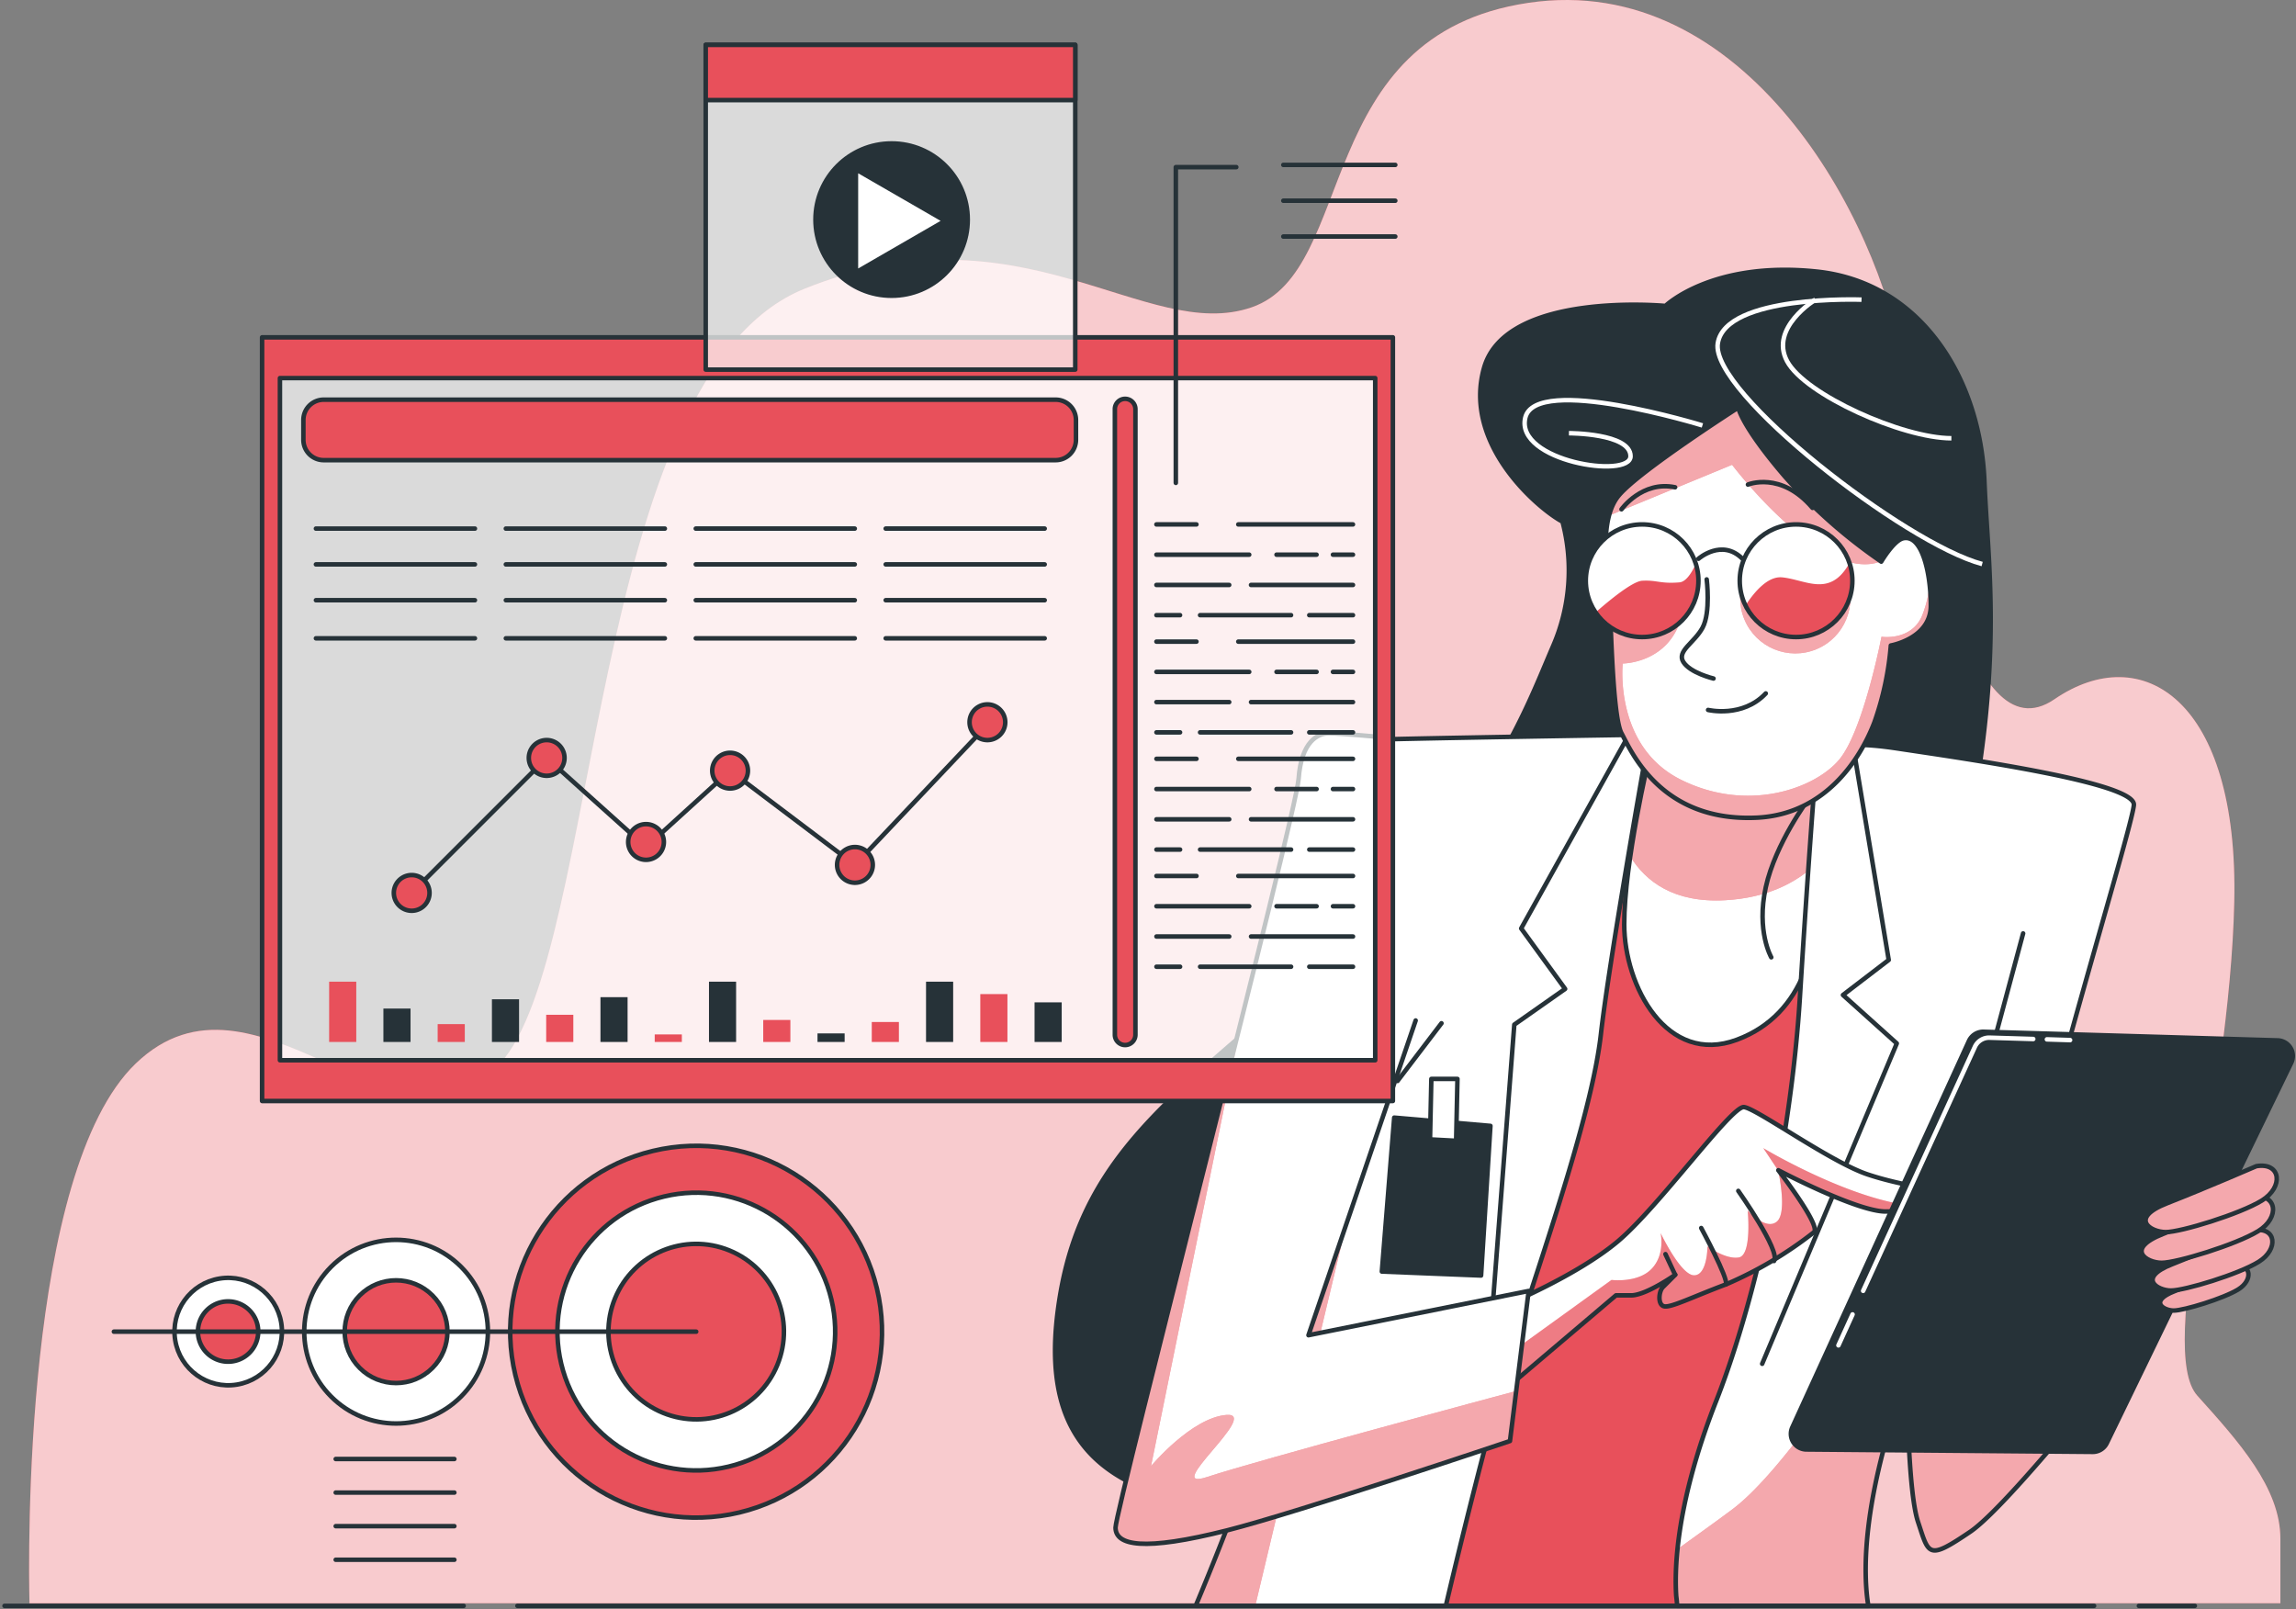 <svg width="508" height="356" fill="none" xmlns="http://www.w3.org/2000/svg"><rect width="100%" height="100%" fill="#808080" stroke="none"/><path d="M504.545 354.739v-14.287c0-11.232-9.178-21.437-18.369-31.642-9.192-10.205 7.15-64.286 8.164-109.188 1.014-44.903-20.41-58.176-39.793-44.903-19.383 13.274-28.575-42.861-33.684-74.503-5.109-31.643-34.684-86.71-82.708-79.587-48.024 7.124-37.712 59.203-61.177 67.354-23.465 8.15-51.026-23.479-98.996-4.082-47.971 19.396-44.903 146.94-67.354 171.432-22.451 24.492-54.08-25.506-80.614 0C5.095 259.345 6.283 344.481 6.523 354.739h498.022z" fill="#E8505B"/><path opacity=".7" d="M504.545 354.739v-14.287c0-11.232-9.178-21.437-18.369-31.642-9.192-10.205 7.15-64.286 8.164-109.188 1.014-44.903-20.41-58.176-39.793-44.903-19.383 13.274-28.575-42.861-33.684-74.503-5.109-31.643-34.684-86.71-82.708-79.587-48.024 7.124-37.712 59.203-61.177 67.354-23.465 8.15-51.026-23.479-98.996-4.082-47.971 19.396-44.903 146.94-67.354 171.432-22.451 24.492-54.08-25.506-80.614 0C5.095 259.345 6.283 344.481 6.523 354.739h498.022z" fill="#fff"/><path d="M368.49 67.69s-35.271-3.35-40.126 13.673c-4.856 17.022 12.152 31.322 17.342 34.057a42.045 42.045 0 01-2.135 27.667c-6.39 14.901-14.047 36.805-47.397 67.207-33.35 30.402-56.255 42.861-61.724 76.918-5.469 34.057 10.939 47.437 55.935 47.744 44.995.307 118.245-52.906 136.521-116.151 18.276-63.245 13.073-89.378 12.166-112.203-.907-22.825-14.02-44.102-37.138-46.517-23.118-2.414-33.444 7.604-33.444 7.604z" fill="#263238" stroke="#263238" stroke-linecap="round" stroke-linejoin="round"/><path d="M376.668 94.13s-36.912-11.353-39.193-1.709c-2.281 9.645 23.292 13.634 23.292 8.525 0-5.11-13.634-5.096-13.634-5.096m64.739-29.548s-30.095-1.134-31.803 9.658c-1.707 10.792 41.461 44.289 58.496 48.838" stroke="#fff" stroke-miterlimit="10"/><path d="M401.654 66.302s-10.219 6.243-6.243 13.633c3.975 7.39 25.546 17.035 36.338 17.035" stroke="#fff" stroke-miterlimit="10"/><path d="M355.497 164.364a315.56 315.56 0 0136.752 0c19.57 1.201 26.36 8.791 26.36 8.791s-29.562 120.234-32.363 142.605c-2.802 22.371-3.188 39.553-3.188 39.553h-73.544s17.969-76.705 25.159-113.844c7.191-37.138 20.824-77.105 20.824-77.105z" fill="#E8505B" stroke="#263238" stroke-linecap="round" stroke-linejoin="round"/><path d="M364.848 167.726s-5.482 23.105-5.482 36.778c0 13.674 9.431 31.323 24.932 25.546 15.501-5.776 17.942-22.144 17.942-32.816 0-10.672-.6-25.226-.6-25.226s-7.604 6.083-19.463 2.121c-11.859-3.962-17.329-6.403-17.329-6.403z" fill="#fff"/><path d="M402.187 190.831c-.16-9.338-.547-18.85-.547-18.85s-7.604 6.083-19.463 2.121c-11.859-3.962-17.342-6.376-17.342-6.376s-2.521 10.672-4.149 21.744c3.442 5.59 9.672 10.352 21.051 9.712 9.151-.521 15.688-3.762 20.45-8.351z" fill="#E8505B"/><path opacity=".5" d="M402.187 190.831c-.16-9.338-.547-18.85-.547-18.85s-7.604 6.083-19.463 2.121c-11.859-3.962-17.342-6.376-17.342-6.376s-2.521 10.672-4.149 21.744c3.442 5.59 9.672 10.352 21.051 9.712 9.151-.521 15.688-3.762 20.45-8.351z" fill="#fff"/><path d="M364.848 167.726s-5.482 23.105-5.482 36.778c0 13.674 9.431 31.323 24.932 25.546 15.501-5.776 17.942-22.144 17.942-32.816 0-10.672-.6-25.226-.6-25.226s-7.604 6.083-19.463 2.121c-11.859-3.962-17.329-6.403-17.329-6.403z" stroke="#263238" stroke-linecap="round" stroke-linejoin="round"/><path d="M400.12 176.837s-7.297 9.738-9.432 19.463c-2.134 9.725 1.214 15.515 1.214 15.515" stroke="#263238" stroke-linecap="round" stroke-linejoin="round"/><path d="M370.878 353.192c-.307-4.562-.613-19.156 8.818-43.168s16.715-59.91 18.543-89.378c1.827-29.468 3.348-48.651 3.348-48.651 0-5.483 2.121-8.818 18.236-6.39 16.114 2.428 52.599 7.604 52.306 12.473-.294 4.869-21.344 72.97-23.719 90.912-2.374 17.942-1.827 25.226 7.297 20.663 9.125-4.562 21.891-12.166 21.891-12.166v13.674s-32.229 41.354-41.661 47.744c-9.431 6.39-9.124 5.162-11.552-2.135-2.428-7.297-2.428-32.523-2.428-32.523-10.258 28.121-9.711 44.209-8.578 51.066h-42.301a28.524 28.524 0 00-.2-2.121zm64.739-101.971l12.006-44.689-12.006 44.689zM264.545 355.313h55.348c1.814-7.697 10.165-42.861 16.368-62.018 6.99-21.584 16.115-48.344 17.942-64.459 1.828-16.114 9.432-58.989 9.432-58.989 1.214-8.204 0-7.297 0-7.297s-58.39.907-62.698 1.214c-4.309.307-2.428 29.495-2.428 71.155.053 38.273-29.202 109.122-33.964 120.394zm44.662-116.138l9.725-12.766-9.725 12.766z" fill="#fff"/><path d="M448.464 268.976c.466-3.468 1.627-8.791 3.188-15.167l-11.139-2.095s-38.112 67.901-57.175 82.202c-4.269 3.201-8.418 6.109-12.126 8.831a60.745 60.745 0 00-.28 10.445c0 .814.106 1.494.146 2.121h42.355c-1.134-6.857-1.681-22.945 8.577-51.066 0 0 0 25.226 2.428 32.523 2.428 7.297 2.135 8.525 11.553 2.135 9.418-6.39 41.607-47.744 41.607-47.744v-13.674s-12.766 7.604-21.891 12.153c-9.124 4.549-9.685-2.735-7.243-20.664zm-146.727-14.287l-8.751 17.502c-8.738 35.632-24.999 74.971-28.441 83.122h13.18l24.012-100.624z" fill="#E8505B"/><path opacity=".5" d="M448.464 268.976c.466-3.468 1.627-8.791 3.188-15.167l-11.139-2.095s-38.112 67.901-57.175 82.202c-4.269 3.201-8.418 6.109-12.126 8.831a60.745 60.745 0 00-.28 10.445c0 .814.106 1.494.146 2.121h42.355c-1.134-6.857-1.681-22.945 8.577-51.066 0 0 0 25.226 2.428 32.523 2.428 7.297 2.135 8.525 11.553 2.135 9.418-6.39 41.607-47.744 41.607-47.744v-13.674s-12.766 7.604-21.891 12.153c-9.124 4.549-9.685-2.735-7.243-20.664zm-146.727-14.287l-8.751 17.502c-8.738 35.632-24.999 74.971-28.441 83.122h13.18l24.012-100.624z" fill="#fff"/><path d="M309.207 239.175l9.725-12.766m51.946 126.783c-.307-4.562-.613-19.156 8.818-43.168s16.715-59.91 18.543-89.378c1.827-29.468 3.348-48.651 3.348-48.651 0-5.483 2.121-8.818 18.236-6.39 16.114 2.428 52.599 7.604 52.306 12.473-.294 4.869-21.344 72.97-23.719 90.912-2.374 17.942-1.827 25.226 7.297 20.663 9.125-4.562 21.891-12.166 21.891-12.166v13.674s-32.229 41.354-41.661 47.744c-9.431 6.39-9.124 5.162-11.552-2.135-2.428-7.297-2.428-32.523-2.428-32.523-10.258 28.121-9.711 44.209-8.578 51.066h-42.301a28.524 28.524 0 00-.2-2.121zm64.739-101.971l12.006-44.689-12.006 44.689zM264.545 355.313h55.348c1.814-7.697 10.165-42.861 16.368-62.018 6.99-21.584 16.115-48.344 17.942-64.459 1.828-16.114 9.432-58.989 9.432-58.989 1.214-8.204 0-7.297 0-7.297s-58.39.907-62.698 1.214c-4.309.307-2.428 29.495-2.428 71.155.053 38.273-29.202 109.122-33.964 120.394z" stroke="#263238" stroke-linecap="round" stroke-linejoin="round"/><path d="M360.593 162.243l-24.025 43.182 9.725 13.38-11.246 7.897-6.683 86.963m82.147-145.619l7.377 44.356-10.125 7.75 11.913 10.712-29.788 70.889" stroke="#263238" stroke-linecap="round" stroke-linejoin="round"/><path d="M333.219 288.733s15.515-6.39 24.626-13.98c9.111-7.591 25.239-30.109 28.014-29.802 2.775.307 19.156 12.166 27.374 14.901 8.217 2.735 14.287 2.735 13.98 4.562-.307 1.828-3.642 3.642-10.032 3.642-6.389 0-23.718-9.125-23.718-9.125s9.431 12.167 7.91 13.687a86.959 86.959 0 01-19.463 11.553c-7.297 2.734-12.166 5.176-13.686 4.869-1.521-.307-1.214-3.349-.294-4.256l2.735-2.734s-6.457 4.562-9.778 4.562h-3.349l-26.146 22.184 1.827-20.063z" fill="#fff"/><path d="M424.505 266.882h-.267c-14.34-.987-34.097-12.846-34.097-12.846l3.282 4.922s17.342 9.125 23.718 9.125a19.42 19.42 0 007.364-1.201z" fill="#E8505B"/><path d="M393.103 270.31c-2.468 1.988-6.417-2.467-6.417-2.467s.987 9.884-1.974 10.378c-2.962.494-6.924-2.468-6.924-2.468s0 6.417-2.961 6.417c-2.962 0-7.404-9.338-7.404-9.338s1.067 4.695-1.988 7.897c-3.054 3.202-8.884 2.468-8.884 2.468l-23.225 16.755-1.334 1.547-.654 7.284 26.2-22.171h3.335c3.348 0 9.738-4.562 9.738-4.562l-2.734 2.734c-.921.907-1.228 4.002.293 4.256 1.521.253 6.39-2.135 13.687-4.869a87.003 87.003 0 0019.463-11.553c1.521-1.52-7.911-13.687-7.911-13.687s2.161 9.405-.306 11.379z" fill="#E8505B"/><g opacity=".5" fill="#fff"><path opacity=".5" d="M424.505 266.882h-.267c-14.34-.987-34.097-12.846-34.097-12.846l3.282 4.922s17.342 9.125 23.718 9.125a19.42 19.42 0 007.364-1.201z"/><path opacity=".5" d="M393.103 270.31c-2.468 1.988-6.417-2.467-6.417-2.467s.987 9.884-1.974 10.378c-2.962.494-6.924-2.468-6.924-2.468s0 6.417-2.961 6.417c-2.962 0-7.404-9.338-7.404-9.338s1.067 4.695-1.988 7.897c-3.054 3.202-8.884 2.468-8.884 2.468l-23.225 16.755-1.334 1.547-.654 7.284 26.2-22.171h3.335c3.348 0 9.738-4.562 9.738-4.562l-2.734 2.734c-.921.907-1.228 4.002.293 4.256 1.521.253 6.39-2.135 13.687-4.869a87.003 87.003 0 0019.463-11.553c1.521-1.52-7.911-13.687-7.911-13.687s2.161 9.405-.306 11.379z"/></g><path d="M370.625 282.05l-2.135-4.563m7.911-5.776s6.083 11.246 5.469 12.46m2.735-20.677s9.431 13.34 7.911 15.514" stroke="#263238" stroke-linecap="round" stroke-linejoin="round"/><path d="M333.219 288.733s15.515-6.39 24.626-13.98c9.111-7.591 25.239-30.109 28.014-29.802 2.775.307 19.156 12.166 27.374 14.901 8.217 2.735 14.287 2.735 13.98 4.562-.307 1.828-3.642 3.642-10.032 3.642-6.389 0-23.718-9.125-23.718-9.125s9.431 12.167 7.91 13.687a86.959 86.959 0 01-19.463 11.553c-7.297 2.734-12.166 5.176-13.686 4.869-1.521-.307-1.214-3.349-.294-4.256l2.735-2.734s-6.457 4.562-9.778 4.562h-3.349l-26.146 22.184 1.827-20.063z" stroke="#263238" stroke-linecap="round" stroke-linejoin="round"/><path d="M306.473 163.164s-10.045-.921-12.473-.921c-2.428 0-6.083 1.828-6.67 10.032-.587 8.204-40.514 161.761-40.514 165.709 0 3.949 6.043 5.336 24.719.614 15.755-4.002 62.551-19.757 62.551-19.757l4.136-33.203-48.718 9.792 23.719-69.635" fill="#fff"/><path d="M335.514 307.756c-3.442.92-57.949 15.554-68.328 19.009-10.672 3.575 11.913-14.3 4.176-13.7-7.737.6-16.689 11.312-16.689 11.312l20.731-101.73c-11.926 47.957-28.588 112.789-28.588 115.337 0 4.002 6.043 5.336 24.719.614 15.755-4.002 62.551-19.757 62.551-19.757l1.428-11.085z" fill="#E8505B"/><path opacity=".5" d="M335.514 307.756c-3.442.92-57.949 15.554-68.328 19.009-10.672 3.575 11.913-14.3 4.176-13.7-7.737.6-16.689 11.312-16.689 11.312l20.731-101.73c-11.926 47.957-28.588 112.789-28.588 115.337 0 4.002 6.043 5.336 24.719.614 15.755-4.002 62.551-19.757 62.551-19.757l1.428-11.085z" fill="#fff"/><path d="M306.473 163.164s-10.045-.921-12.473-.921c-2.428 0-6.083 1.828-6.67 10.032-.587 8.204-40.514 161.761-40.514 165.709 0 3.949 6.043 5.336 24.719.614 15.755-4.002 62.551-19.757 62.551-19.757l4.136-33.203-48.718 9.792 23.719-69.635" stroke="#263238" stroke-linecap="round" stroke-linejoin="round"/><path d="M308.474 247.286l-2.735 34.057 21.958.88 2.067-33.11-21.29-1.827z" fill="#263238" stroke="#263238" stroke-linecap="round" stroke-linejoin="round"/><path d="M316.691 238.721l-.293 13.38 5.776.307.293-13.687h-5.776z" fill="#fff" stroke="#263238" stroke-linecap="round" stroke-linejoin="round"/><path d="M435.644 230.304l-39.086 85.509a3.45 3.45 0 00.223 3.293 3.452 3.452 0 002.885 1.603l63.338.534a3.444 3.444 0 003.135-1.935l40.807-84.148a3.464 3.464 0 00-.155-3.303 3.456 3.456 0 00-2.86-1.66l-65.019-1.908a3.487 3.487 0 00-3.268 2.015z" fill="#263238" stroke="#263238" stroke-linecap="round" stroke-linejoin="round"/><path d="M409.884 290.827l-3.121 6.844m43.101-67.781l-9.671-.293a3.466 3.466 0 00-3.242 2.027l-24.719 53.987m45.783-55.481l-5.122-.16" stroke="#fff" stroke-linecap="round" stroke-linejoin="round"/><path d="M494.487 280.169s-7.564 3.268-13.34 5.509c-5.777 2.241-2.455 4.296-.201 4.296 2.255 0 11.033-2.668 14.301-4.696 3.268-2.028 2.908-5.723-.76-5.109z" fill="#E8505B"/><path opacity=".5" d="M494.487 280.169s-7.564 3.268-13.34 5.509c-5.777 2.241-2.455 4.296-.201 4.296 2.255 0 11.033-2.668 14.301-4.696 3.268-2.028 2.908-5.723-.76-5.109z" fill="#fff"/><path d="M494.487 280.169s-7.564 3.268-13.34 5.509c-5.777 2.241-2.455 4.296-.201 4.296 2.255 0 11.033-2.668 14.301-4.696 3.268-2.028 2.908-5.723-.76-5.109z" stroke="#263238" stroke-linecap="round" stroke-linejoin="round"/><path d="M498.662 272.231s-10.272 4.443-18.049 7.484c-7.777 3.042-3.322 5.83-.267 5.83s14.981-3.602 19.423-6.377c4.442-2.775 3.882-7.777-1.107-6.937z" fill="#E8505B"/><path opacity=".5" d="M498.662 272.231s-10.272 4.443-18.049 7.484c-7.777 3.042-3.322 5.83-.267 5.83s14.981-3.602 19.423-6.377c4.442-2.775 3.882-7.777-1.107-6.937z" fill="#fff"/><path d="M498.662 272.231s-10.272 4.443-18.049 7.484c-7.777 3.042-3.322 5.83-.267 5.83s14.981-3.602 19.423-6.377c4.442-2.775 3.882-7.777-1.107-6.937z" stroke="#263238" stroke-linecap="round" stroke-linejoin="round"/><path d="M498.355 264.814s-11.259 4.856-19.77 8.204c-8.511 3.349-3.642 6.39-.307 6.39s16.422-4.002 21.344-7.003c4.923-3.002 4.203-8.471-1.267-7.591z" fill="#E8505B"/><path opacity=".5" d="M498.355 264.814s-11.259 4.856-19.77 8.204c-8.511 3.349-3.642 6.39-.307 6.39s16.422-4.002 21.344-7.003c4.923-3.002 4.203-8.471-1.267-7.591z" fill="#fff"/><path d="M498.355 264.814s-11.259 4.856-19.77 8.204c-8.511 3.349-3.642 6.39-.307 6.39s16.422-4.002 21.344-7.003c4.923-3.002 4.203-8.471-1.267-7.591z" stroke="#263238" stroke-linecap="round" stroke-linejoin="round"/><path d="M499.236 258.024s-11.246 4.869-19.757 8.204c-8.511 3.335-3.655 6.39-.307 6.39 3.349 0 16.422-4.002 21.278-6.99 4.855-2.988 4.255-8.511-1.214-7.604z" fill="#E8505B"/><path opacity=".5" d="M499.236 258.024s-11.246 4.869-19.757 8.204c-8.511 3.335-3.655 6.39-.307 6.39 3.349 0 16.422-4.002 21.278-6.99 4.855-2.988 4.255-8.511-1.214-7.604z" fill="#fff"/><path d="M499.236 258.024s-11.246 4.869-19.757 8.204c-8.511 3.335-3.655 6.39-.307 6.39 3.349 0 16.422-4.002 21.278-6.99 4.855-2.988 4.255-8.511-1.214-7.604z" stroke="#263238" stroke-linecap="round" stroke-linejoin="round"/><path d="M384.605 90.18s-21.891 13.994-26.453 19.463c-4.562 5.47-2.428 17.036-2.121 20.677.307 3.642.6 28.014 2.734 31.923 2.135 3.909 8.658 19.637 29.895 18.676 15.301-.707 23.012-13.166 26.053-21.077a66.888 66.888 0 003.642-17.022s8.845-1.534 8.845-8.831-1.975-15.808-6.11-14.887c-2.094.466-4.856 5.162-4.856 5.162a116.926 116.926 0 01-21.344-18.849c-9.671-11.273-10.285-15.235-10.285-15.235z" fill="#fff"/><path d="M383.231 102.84s20.009 26.493 33.003 21.344a116.926 116.926 0 01-21.344-18.849c-9.725-11.246-10.339-15.208-10.339-15.208s-21.891 13.994-26.453 19.463a11.528 11.528 0 00-2.148 4.509l27.281-11.259zm43.675 26.653a23.974 23.974 0 01-1.721 6.937c-2.481 5.443-8.897 4.456-8.897 4.456s-4.002 20.744-9.338 27.16c-5.336 6.417-20.251 11.859-35.071 4.456-14.821-7.404-12.847-25.693-12.847-25.693s8.898 0 12.353-8.404c3.455-8.405-.987-12.353-9.885-11.846a8.89 8.89 0 00-5.616 2.281c.067.573.12 1.08.16 1.481.307 3.655.6 28.014 2.735 31.922 2.134 3.909 8.657 19.637 29.895 18.676 15.301-.707 23.011-13.166 26.053-21.077a66.93 66.93 0 003.642-17.022s8.844-1.534 8.844-8.831a41.979 41.979 0 00-.307-4.496z" fill="#E8505B"/><path opacity=".5" d="M426.906 129.493a23.974 23.974 0 01-1.721 6.937c-2.481 5.443-8.897 4.456-8.897 4.456s-4.002 20.744-9.338 27.16c-5.336 6.417-20.251 11.859-35.071 4.456-14.821-7.404-12.847-25.693-12.847-25.693s8.898 0 12.353-8.404c3.455-8.405-.987-12.353-9.885-11.846a8.89 8.89 0 00-5.616 2.281c.067.573.12 1.08.16 1.481.307 3.655.6 28.014 2.735 31.922 2.134 3.909 8.657 19.637 29.895 18.676 15.301-.707 23.011-13.166 26.053-21.077a66.93 66.93 0 003.642-17.022s8.844-1.534 8.844-8.831a41.979 41.979 0 00-.307-4.496z" fill="#fff"/><path d="M401.909 143.637c6.215-2.591 9.153-9.73 6.562-15.946-2.591-6.215-9.73-9.153-15.945-6.562-6.216 2.591-9.154 9.73-6.563 15.945 2.591 6.216 9.73 9.154 15.946 6.563z" fill="#E8505B"/><path opacity=".5" d="M401.909 143.637c6.215-2.591 9.153-9.73 6.562-15.946-2.591-6.215-9.73-9.153-15.945-6.562-6.216 2.591-9.154 9.73-6.563 15.945 2.591 6.216 9.73 9.154 15.946 6.563z" fill="#fff"/><path opacity=".5" d="M383.231 102.84s20.009 26.493 33.003 21.344a116.926 116.926 0 01-21.344-18.849c-9.725-11.246-10.339-15.208-10.339-15.208s-21.891 13.994-26.453 19.463a11.528 11.528 0 00-2.148 4.509l27.281-11.259z" fill="#fff"/><path d="M384.605 90.18s-21.891 13.994-26.453 19.463c-4.562 5.47-2.428 17.036-2.121 20.677.307 3.642.6 28.014 2.734 31.923 2.135 3.909 8.658 19.637 29.895 18.676 15.301-.707 23.012-13.166 26.053-21.077a66.888 66.888 0 003.642-17.022s8.845-1.534 8.845-8.831-1.975-15.808-6.11-14.887c-2.094.466-4.856 5.162-4.856 5.162a116.926 116.926 0 01-21.344-18.849c-9.671-11.273-10.285-15.235-10.285-15.235z" stroke="#263238" stroke-linecap="round" stroke-linejoin="round"/><path d="M363.328 140.952c6.881 0 12.459-5.578 12.459-12.459 0-6.881-5.578-12.46-12.459-12.46-6.882 0-12.46 5.579-12.46 12.46 0 6.881 5.578 12.459 12.46 12.459z" fill="#fff"/><path d="M353.016 135.51a12.475 12.475 0 0022.198-10.766c-1.041 2.282-2.281 4.002-3.629 4.109-4.215.36-5.002-.547-8.257-.36-2.108.133-7.057 4.162-10.312 7.017z" fill="#E8505B"/><path d="M363.328 140.952c6.881 0 12.459-5.578 12.459-12.459 0-6.881-5.578-12.46-12.459-12.46-6.882 0-12.46 5.579-12.46 12.46 0 6.881 5.578 12.459 12.46 12.459z" stroke="#263238" stroke-linecap="round" stroke-linejoin="round"/><path d="M397.385 140.952c6.881 0 12.459-5.578 12.459-12.459 0-6.881-5.578-12.46-12.459-12.46-6.881 0-12.46 5.579-12.46 12.46 0 6.881 5.579 12.459 12.46 12.459z" fill="#fff"/><path d="M397.385 140.966a12.475 12.475 0 0012.459-12.473c0-1.329-.216-2.649-.64-3.909-4.322 7.724-9.592 3.695-14.874 3.162-3.175-.32-6.163 3.175-8.137 6.23a12.463 12.463 0 0011.192 6.99z" fill="#E8505B"/><path d="M397.385 140.952c6.881 0 12.459-5.578 12.459-12.459 0-6.881-5.578-12.46-12.459-12.46-6.881 0-12.46 5.579-12.46 12.46 0 6.881 5.579 12.459 12.46 12.459zm-21.598-17.315s5.176-4.562 9.738 0m-26.759-10.952s4.562-6.39 11.859-4.869m16.115-.6s7.296-3.042 14.287 5.162m-23.412 15.821s.907 7.297-.907 10.672c-1.815 3.375-5.777 5.176-4.256 7.604s6.67 3.655 6.67 3.655m-1.2 6.951s7.604 1.827 12.766-3.656M102.584 355.313H1m462.324 0H114.483m371.133 0h-12.38" stroke="#263238" stroke-linecap="round" stroke-linejoin="round"/><path opacity=".71" d="M304.285 83.657H61.937V234.6h242.348V83.657z" fill="#fff"/><path d="M57.988 74.64v168.964H308.18V74.639H57.988zm246.283 159.946H61.937V83.657h242.334v150.929z" fill="#E8505B" stroke="#263238" stroke-linecap="round" stroke-linejoin="round"/><path d="M71.622 88.433H233.57a4.494 4.494 0 014.495 4.495v4.376a4.506 4.506 0 01-4.509 4.509H71.622a4.494 4.494 0 01-4.496-4.496v-4.375a4.496 4.496 0 014.496-4.51z" fill="#E8505B" stroke="#263238" stroke-linecap="round" stroke-linejoin="round"/><path d="M69.901 116.954h35.178m-35.178 7.924h35.178m-35.178 7.924h35.178m-35.178 8.431h35.178m6.843-24.279H147.1m-35.178 7.924H147.1m-35.178 7.924H147.1m-35.178 8.431H147.1m6.843-24.279h35.178m-35.178 7.924h35.178m-35.178 7.924h35.178m-35.178 8.431h35.178m6.843-24.279h35.178m-35.178 7.924h35.178m-35.178 7.924h35.178m-35.178 8.431h35.178M91.085 197.567l29.868-29.868 21.985 19.73 18.596-16.915 27.627 20.85 29.868-31.562" stroke="#263238" stroke-linecap="round" stroke-linejoin="round"/><path d="M120.953 171.648a3.949 3.949 0 100-7.898 3.949 3.949 0 000 7.898zm40.58 2.815a3.949 3.949 0 100-7.898 3.949 3.949 0 000 7.898zm27.628 20.85a3.949 3.949 0 10-.002-7.898 3.949 3.949 0 00.002 7.898zm29.308-31.562a3.949 3.949 0 10-.002-7.898 3.949 3.949 0 00.002 7.898zM91.085 201.516a3.949 3.949 0 100-7.898 3.949 3.949 0 000 7.898zm51.853-11.272a3.949 3.949 0 10-.002-7.898 3.949 3.949 0 00.002 7.898zm105.999 40.98a2.268 2.268 0 01-2.268-2.268V90.514a2.266 2.266 0 012.268-2.268 2.282 2.282 0 012.281 2.268v138.442a2.28 2.28 0 01-2.281 2.268z" fill="#E8505B" stroke="#263238" stroke-linecap="round" stroke-linejoin="round"/><path d="M273.976 116.033h25.373m-43.488 0h8.857m30.202 6.697h4.429m-16.915 0h8.858m-35.431 0h20.53m.4 6.697h22.558m-43.488 0h16.101m17.716 6.683h9.671m-33.83 0h20.13m-29.788 0h5.229m12.886 5.856h25.373m-43.488 0h8.857m30.202 6.697h4.429m-16.915 0h8.858m-35.431 0h20.53m.4 6.683h22.558m-43.488 0h16.101m17.716 6.697h9.671m-33.83 0h20.13m-29.788 0h5.229m12.886 5.856h25.373m-43.488 0h8.857m30.202 6.684h4.429m-16.915 0h8.858m-35.431 0h20.53m.4 6.696h22.558m-43.488 0h16.101m17.716 6.697h9.671m-33.83 0h20.13m-29.788 0h5.229m12.886 5.843h25.373m-43.488 0h8.857m30.202 6.697h4.429m-16.915 0h8.858m-35.431 0h20.53m.4 6.696h22.558m-43.488 0h16.101m17.716 6.684h9.671m-33.83 0h20.13m-29.788 0h5.229" stroke="#263238" stroke-linecap="round" stroke-linejoin="round"/><path d="M78.826 217.204h-6.003v13.34h6.003v-13.34z" fill="#E8505B"/><path d="M90.832 223.154h-6.003v7.39h6.003v-7.39z" fill="#263238"/><path d="M102.837 226.595h-6.002v3.949h6.002v-3.949z" fill="#E8505B"/><path d="M114.844 221.099h-6.003v9.445h6.003v-9.445z" fill="#263238"/><path d="M126.85 224.528h-6.003v6.016h6.003v-6.016z" fill="#E8505B"/><path d="M138.856 220.632h-6.003v9.912h6.003v-9.912z" fill="#263238"/><path d="M150.862 228.876h-6.003v1.668h6.003v-1.668z" fill="#E8505B"/><path d="M162.867 217.204h-6.002v13.34h6.002v-13.34z" fill="#263238"/><path d="M174.873 225.675h-6.003v4.869h6.003v-4.869z" fill="#E8505B"/><path d="M186.879 228.65h-6.003v1.894h6.003v-1.894z" fill="#263238"/><path d="M198.886 226.128h-6.003v4.416h6.003v-4.416z" fill="#E8505B"/><path d="M210.892 217.204h-6.003v13.34h6.003v-13.34z" fill="#263238"/><path d="M222.898 219.952h-6.003v10.592h6.003v-10.592z" fill="#E8505B"/><path d="M234.904 221.78h-6.003v8.764h6.003v-8.764z" fill="#263238"/><path d="M260.156 106.842V36.98h13.38m10.405-.493h24.773m-24.773 7.923h24.773m-24.773 7.925h24.773M74.277 322.817h26.253m-26.253 7.43h26.253m-26.253 7.43h26.253m-26.253 7.431h26.253" stroke="#263238" stroke-linecap="round" stroke-linejoin="round"/><path d="M163.593 334.652c22.09-5.287 35.711-27.481 30.424-49.571-5.287-22.09-27.48-35.711-49.57-30.424-22.09 5.287-35.712 27.48-30.425 49.57 5.287 22.09 27.481 35.712 49.571 30.425z" fill="#E8505B" stroke="#263238" stroke-linecap="round" stroke-linejoin="round"/><path d="M161.191 324.503c16.504-3.938 26.691-20.509 22.753-37.013-3.938-16.504-20.51-26.691-37.014-22.753-16.504 3.938-26.691 20.509-22.753 37.013 3.938 16.504 20.51 26.691 37.014 22.753z" fill="#fff" stroke="#263238" stroke-linecap="round" stroke-linejoin="round"/><path d="M171.993 301.999c4.066-9.919-.679-21.256-10.598-25.322-9.918-4.065-21.255.679-25.321 10.598-4.066 9.918.679 21.255 10.597 25.321 9.919 4.066 21.256-.679 25.322-10.597z" fill="#E8505B" stroke="#263238" stroke-linecap="round" stroke-linejoin="round"/><path d="M101.998 309.013c7.934-7.935 7.934-20.799 0-28.733-7.934-7.934-20.798-7.934-28.733 0-7.934 7.934-7.934 20.798 0 28.732 7.935 7.935 20.799 7.935 28.733.001z" fill="#fff" stroke="#263238" stroke-linecap="round" stroke-linejoin="round"/><path d="M95.668 302.683c4.439-4.438 4.439-11.635 0-16.073-4.438-4.439-11.635-4.439-16.073 0-4.439 4.438-4.439 11.634 0 16.073 4.438 4.439 11.635 4.439 16.073 0z" fill="#E8505B" stroke="#263238" stroke-linecap="round" stroke-linejoin="round"/><path d="M52.417 306.353c6.478-1.061 10.87-7.173 9.809-13.651s-7.173-10.87-13.651-9.809-10.87 7.172-9.809 13.651c1.061 6.478 7.172 10.869 13.65 9.809z" fill="#fff" stroke="#263238" stroke-linecap="round" stroke-linejoin="round"/><path d="M57.135 294.616a6.672 6.672 0 00-7.972-6.542 6.667 6.667 0 00-5.24 5.241 6.668 6.668 0 002.836 6.847 6.67 6.67 0 0010.376-5.546z" fill="#E8505B" stroke="#263238" stroke-linecap="round" stroke-linejoin="round"/><path d="M154.036 294.643H25.199" stroke="#263238" stroke-linecap="round" stroke-linejoin="round"/><path opacity=".71" d="M237.905 9.927h-81.761v71.85h81.761V9.926z" fill="#fff"/><path d="M237.905 9.927h-81.761v71.85h81.761V9.926z" stroke="#263238" stroke-linecap="round" stroke-linejoin="round"/><path d="M237.905 9.927h-81.761v12.22h81.761V9.926z" fill="#E8505B" stroke="#263238" stroke-linecap="round" stroke-linejoin="round"/><path d="M197.271 65.435c9.306 0 16.849-7.544 16.849-16.849s-7.543-16.848-16.849-16.848c-9.305 0-16.848 7.543-16.848 16.848 0 9.306 7.543 16.849 16.848 16.849z" fill="#263238" stroke="#263238" stroke-linecap="round" stroke-linejoin="round"/><path d="M189.374 37.474l19.743 11.393-19.743 11.405V37.474z" fill="#fff" stroke="#263238" stroke-linecap="round" stroke-linejoin="round"/></svg>